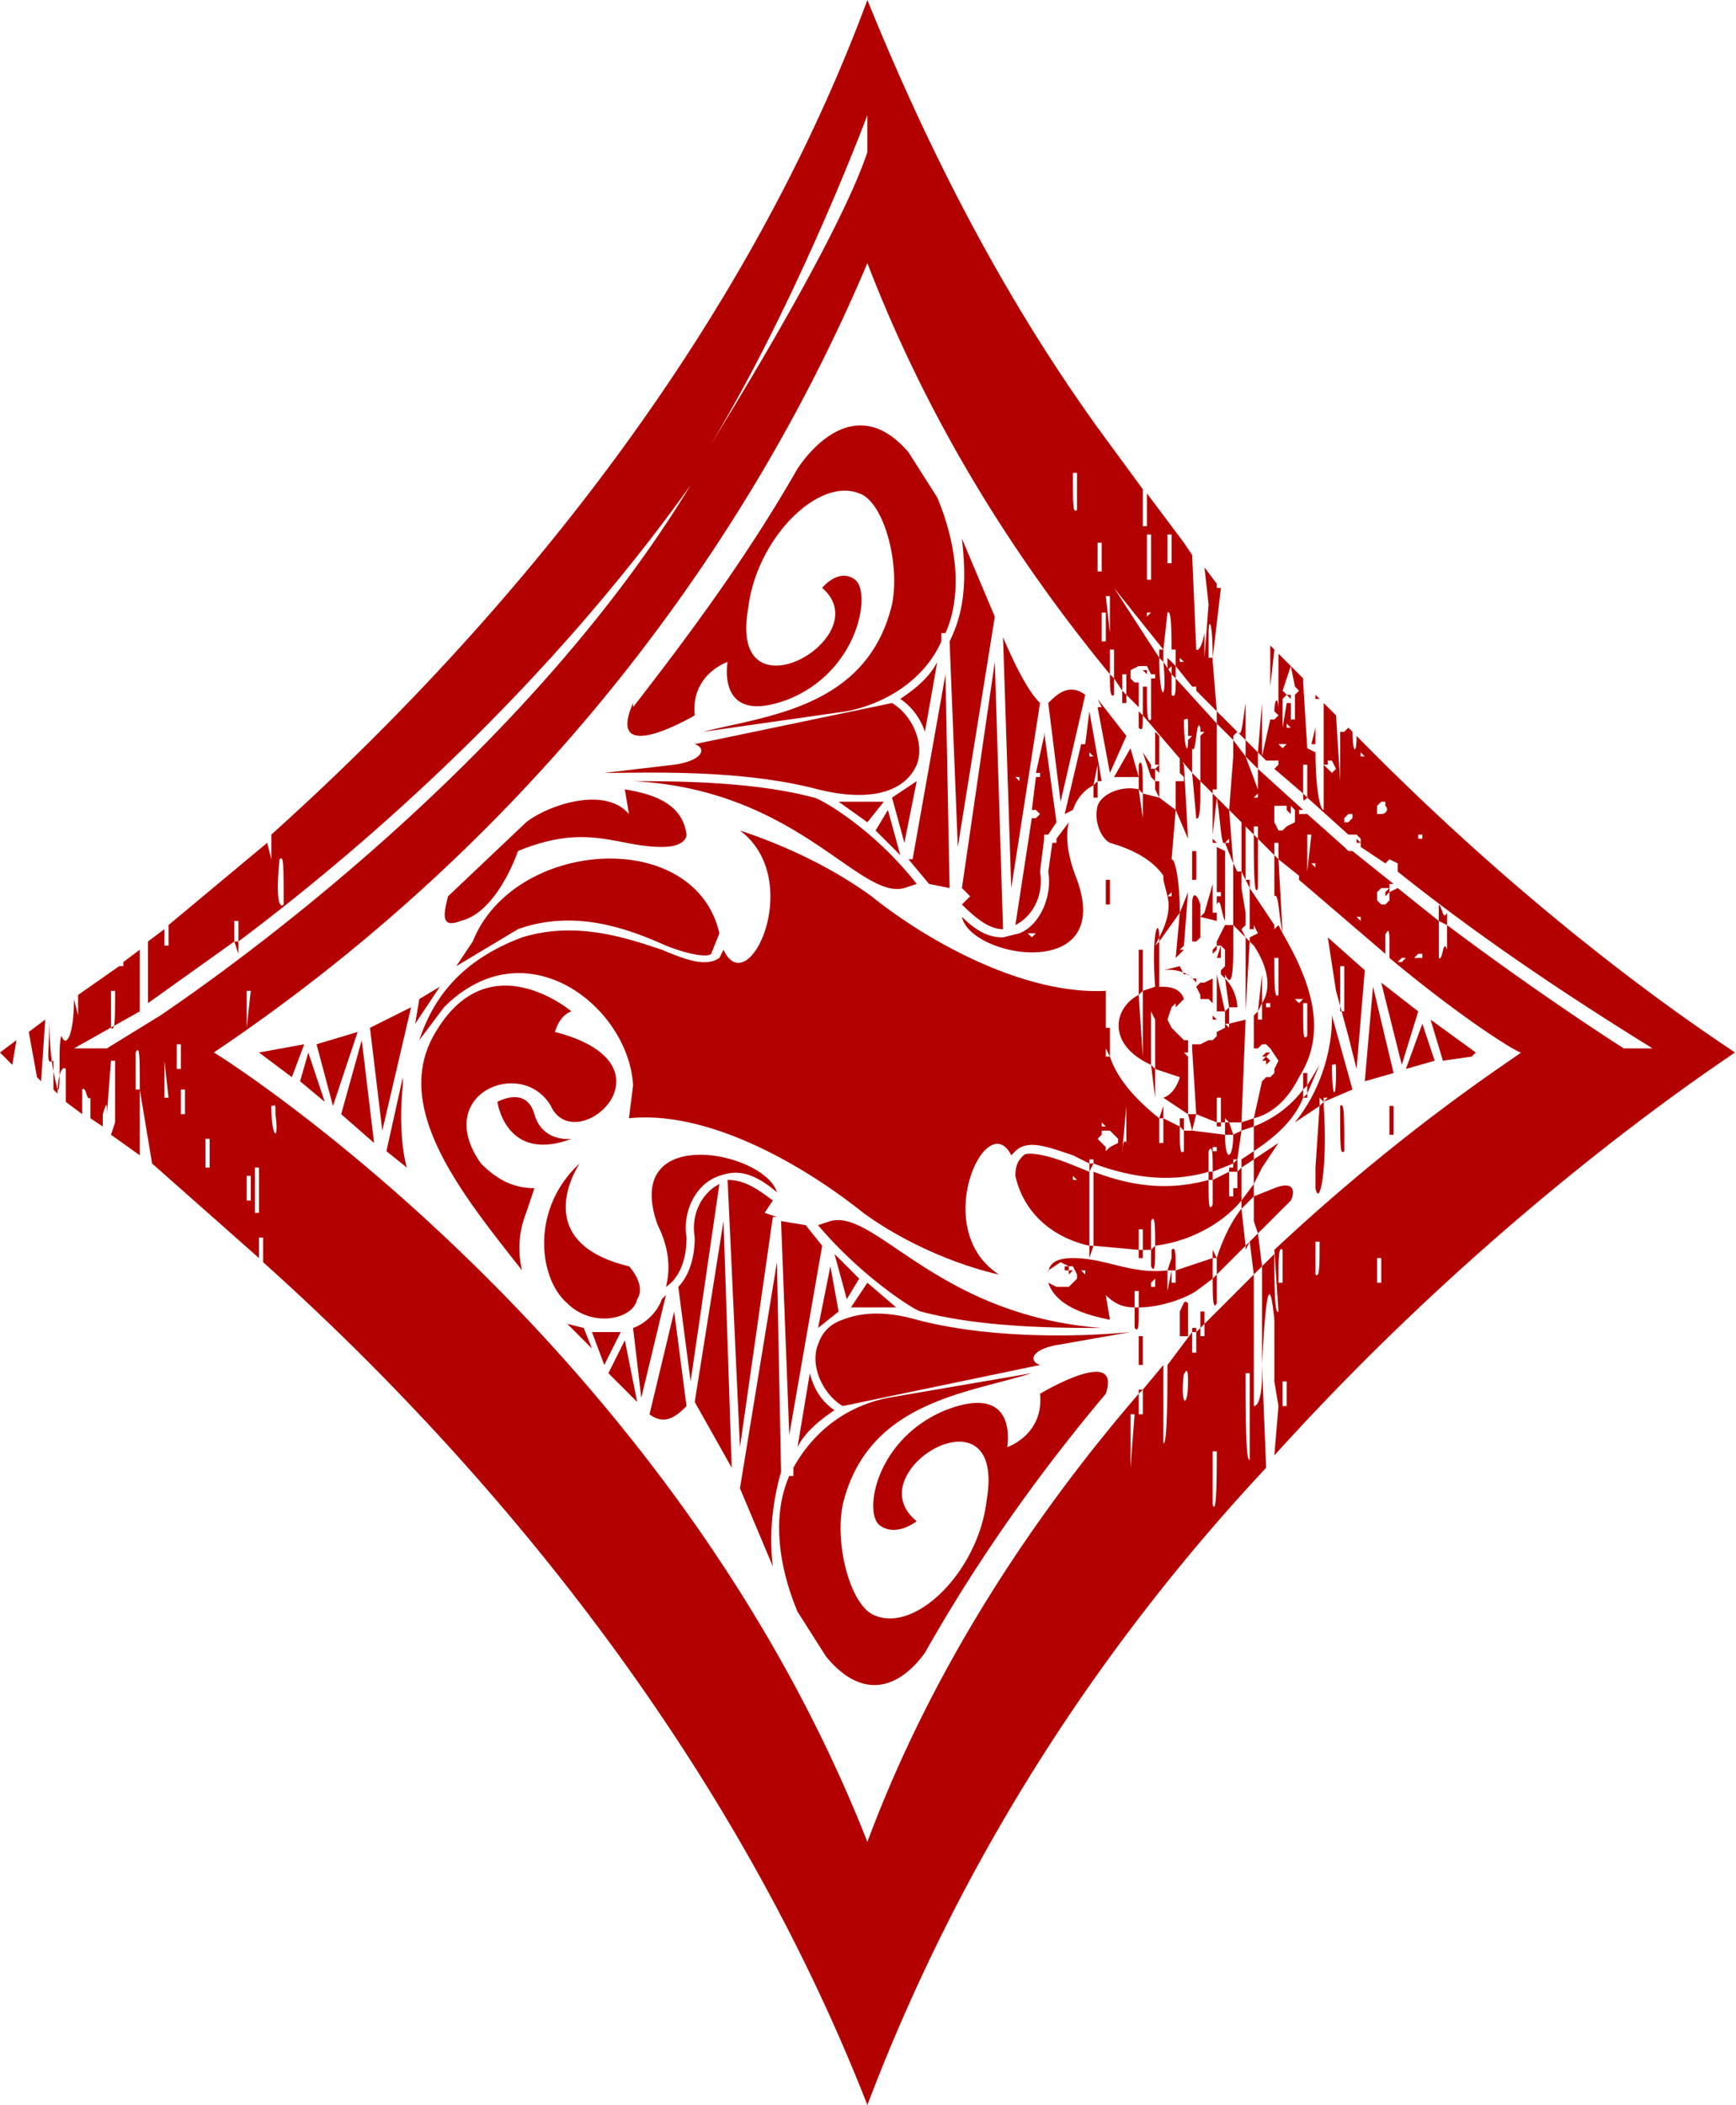 <svg viewBox="0 0 422.3 512" xmlns="http://www.w3.org/2000/svg"><path d="M0 256l4-3-1 6-1-1s0-1 0 0l-2-2zm7-5l4-3-1 15-1-1-2-11zm314-78v-1 1zm-1-4l1 1h-1v-1zm102 87c-1 1-56 36-112 98l1-12-1-6v-15c-1-10-2-9-3 11l1 25c-42 45-75 97-97 155-36-92-99-162-147-205v-6h-1v5l-26-23-3-18c0-8 0-11-1-9v9h1v16l-7-5 1-3v-15h-1l-1 13c0-3 0-3-1 0v3l-3-2v-5c-1 1-1-3-2-2v6l-4-3v-8c-1-1-2 2-2 6l-1-1v-7c-2 1-1-1-1-11 0 10 1 14 2 18 1 1 0-12 1-13 1 3 3 0 3-9l1 4v-5l10-7h1v-1l4-3v15l-16 9h8l13-8v5-5c28-19 92-68 129-129-35 49-78 87-110 111v-5h-1v5l-21 15v-15l4-3v4h1v-5l24-20 1 4v-6C115 159 178 89 211 0c15 37 33 72 56 104l11 15v9h1v-8l9 12 2 3 1 23s1 1 2-4v6l1-13-1-9 3 4v1h1l-2 17v1l1 12-5-5v-1h-1l-4-5v-1s1 0 0 0v-3h-1v3c0-7 0-13-1-12l-1 9-12-15v6-6l11 17c0 11 2 11 1 1l2 3v5c1 1 1-1 1-4l10 11v18-2h-1v1l-3-3v-13c-1-3-1 7-2 5v6l-12-14v-7h1c0 6 0 9 1 8v-11s-1 0 0 0l-1-2h-2l-2 1v2l1 1h1v6l-3-3v-5h-1v4l-2-3v-7h-1v6c-23-28-44-61-59-100-33 78-89 145-159 192 2 1 111 70 159 192 16-43 41-80 66-109v5h1v-6l5-6v19c1 1 1-15 1-19l6-8v5h1v-5l1-1v2h1v-3l12-12v32c1 0 2-2 2-8v-26l3-3c0 7 0 15 1 14l-1-15c32-30 59-47 60-48-1 0-14-8-32-23v-4c0-5-1-1-1-2v5l-21-18v-5 4l-5-4v-4h-1v3l-4-4v-3h-1v2l-2-2-1-1-1-1-2-2 1-13v-4l3 4 3 8v-5l11 10h-1v1h2l9 8 1 1h1l10 8h-1v1h-2l-1 1v2l1 1h1s0-1 0 0l1-1v-2l2-1 10 8v9c1 1 1-5 2-2v-6c24 18 43 30 43 30h7c-21-13-42-27-62-43-1 0 0 0 0 0v-2l-2-1-1 1-6-4v-2h-1l1 1h-1v-1h1l-1-1h-2l-10-9v-8h-1v7l-7-6 1-1v-1h-3l-2-2 1-12v-2 15l2-9h1l1-1-1-1c0-3 1-4 1 0v-14l1 1 2 2-2 6 1 1-1 1v7l1-6h1v4h1v-4-2l1-1-1-1-1-5 1 1 2 2v2-1l1 16 2 1c0 8 1 14 2 14v-26l2 2 1 1 1 16v-12h1l1-1 1 1c0 5 1 6 1 1 49 50 91 76 92 77zm-145-83zm43 4v4h-1l1-4zm6-2v1-1zm-23 5l-2-2c1 1 1 0 2-7v9zm-3-1v1l-2-2-2-2v-3l5 5-1 1zm-1 18l1 13-2-5c-1 1-1-5-2-11l3 3zm1 13l1 2h1v4l1 6v3l-1 1 1 2-3-3v-15zm0 17v4c0 9-1 8-2 6v1l-1-1v-1l1-1v-4l-1-1v3h-1l1-3h-1v-1l1 1-1-1a217 217 0 012-4h2v2zm-1 22l4-1-1 25h-3l-1-1v1h-1v-6h-1v6l-5-2-1-16v-1h2l2-1h1l1-1s0 1 0 0v-1l2-1v-1l1 1v-1zm-10 22l-6-4c3-1 4-5 4-5l-6-2v-12l-1-2v13c-11-5-9-14-3-17l1 15v-16l3-1h1c2 0 5 0 6 3l-2 2v-1l-1 1-1 3 1 2 2 2 1 1h1v3h-1l1 1v14zm9-25h-2v-9l2 9zm-2-22l-4-1 1-1h1-1l2-7v7h1v-4h1v-1h-1v-11l2 1v17c-1-2-1-6-2-4v4zM34 247v-1 1zm-6-6h-1v9c1 1 1-2 1-9zm1 21v7zm10-17v2zm1 13v9h1l-1-9zm4-4h-1v6h1zm1 11h-1v6h1zm6 12h-1v7h1zm7-45l-1-3h1zm3 54h-1v6h1zm0-45h-1v9l1-9zm2 43h-1v11h1zm4-13c0-3 0-2-1-2 0 8 2 9 1 2zm1-62c-1 10 0 12 1 11 0-10 0-12-1-11zm202-55v-9h-1l1 9zm-5 103v-9 9zm-3-142h-1c0 8 0 10 1 9zm3 191v-3h1l-1 3zm0-23l-4-2c-6-2-11-4-14-1l-1 1c-6-12-20 18-3 29-9-2-22-7-33-15-15-12-38-25-57-23l1-8c-1-19-26-39-46-19l-6 8c3-9 9-19 25-25 13-4 25 0 34 3 7 3 11 4 14 2l1-2c6 13 20-17 4-29 9 3 21 8 32 16 15 12 38 24 57 23v16h1c2 6 7 11 12 15v6h1v-6l4 2c0 5 0 7 1 6v-5h2l8 1c0 7 2 6 2 0l2-1-1 7h-1v1l-5 2c0-4 0-7-1-5v5c-10 3-20 1-28-2v-1h-1v1zm1-44v-6zm1-45h-1v-3l1-1zm-1-3c-2 1-4 3-5 6l-2 1 4-17h1l1-8 3 17h-1v-4l-1 5zm2-59h-1v7h1zm0 24h1v-7h-1zm2 101l-1-2v-5h1zm0-37h-1v-6h1zm1-51c-1 1-1-2-1-5l1 1zm0-26zm21 51s0 6-1 5l-1-11 2 2v4zm-1 13v7h-1v-7zm-2-30c0-3 0-2-1-2 0 7 1 9 1 5l1-1h-1v-2zm-5-40h1v-7h-1zm-2 21h1v3l-1-1v-2zm1 58v-3 3zm0-3c-2-3-6-6-13-8-2-1-4-5-3-9 1-3 6-5 10-4l1 7v-6l4 1 4 3-1 12c1 0 2 6 2 13l-5 7v-1c1-2 3-6 2-10h1v-1l-1 1-1-4v-7zm-1-74v-7zm-1 40v-1l1 1v9l-1-1 1-1h-1v-7zm0-8v-9 2h-1v1h1v6zm-2-30h1v-11h-1zm-2 36v-4l1 1c0 3 0 4-1 3zm0-36v-7zm-3 128l-1 11c0 2 0-4 1-2zm0-98h-1v-3l1 1zm0-32v6zm1 83v13-13zm1 122h-1v13l1-13zm0-21v-5h1c0 5 0 6-1 5zm0-5c-3 0-5-1-7-3l1 6c-5-1-13-3-15-9l2 1h3l1-1 1-1v-1l-1-2h-1v1h1l-1 1v-1h-1v-1h1l-2-1-3 2v1c0-2 1-4 6-4 8 0 14 4 23 3v5l1-5v3h1v-3l9-3v5l-4 3c-3 2-9 4-14 4v-4h-1zm1 20h1l-1 1zm1-6h-1v-7h1zm0-26h-1v-2h1zm-1-2l-11-1v-18c8 3 17 5 28 2v1c0 4 0 7 1 5v-6l4-2v6h1v-6 4h1v-4l1-1v8c-5 6-13 10-21 11 0-4 0-8-1-6v7h-2v-5h-1zm0-73h1v10l-1 1v-11zm0-45c1-2 1 2 1 7l-1-1v-6zm4 81l-1-8 1 1v7zm-1 41v-4l1-1c0 4 0 7-1 5zm2-36l1-3v3h-1zm1 60h1-1zm2-26v3h-1l1-3zm0-144l-1 1v-3l1 1v1zm0 142c1-1 1 1 1 5h-1zm1-71l1-11 2-5-1 13-1 1h1l-2 2zm1 39h1v3l-1-1v-2zm0 47c1-2 1-3 2-2v8h-2zm2 17c0-5-1-1-1-2-1 8 1 9 1 2zm0 28v6zm1-41h1v1h-1zm1-84v4-4zm-1-19c0-3 1-3 2 0v8l-1 1h-1v-9zm2 99h1v3l-1 1zm0-77l-1-2 1-1h1l2-1v6l-1-1c0 1 0 0 0 0h-2v-1zm14-26c-1 3-1-7-1-13l1 1zm-3-19v-7zm-3 70v-8 8zm-3 7h-1v-1h1zm-2-45zm0-24v-1l1 1h-1zm1 0zm-1-2v-10l1 1-1 9zm-1-43h1c0-9-1-10-1-6zm1 144l1 2h-1v-2zm1 13c-1 2-1-2-1-6l1-1v7zm0 36h-1v13c1 3 1-8 1-13zm1-32v6zm1 0v6zm1-37h1v1h-1zm1 67v11zm1-37v7zm0-102v-13 13zm3 122h-1c0 9 0 22 1 21v-21zm0-32l-1 2v-1l3-3 1 8-2 2-1-8zm-1-56v-18l1 1-1 17zm0-32h1v2l-2-4v-12l1 1v13zm2 77l5-2c5-2 5 1 4 3l-6 6v-1 1l-2 2-1-3v-6zm2-47c2-3 2-8-2-14l-1-1v-1l2-1-1-2v1h-1v-1h1-1v-9l6 9v1l1-1 1 2c7 12 11 24 4 35-3 6-7 9-11 10l2-9 1-1h1l1-1v-1l1-2-2-3-1-1h-1l-1 1h-1v-8l1-1v2h1v-4zm0-7v7l-1 2 1-9zm1 67v-6zm2-86v-10l1 1 1 18c-1-5-1-10-2-9zm1 24v-9h-1c0 7 0 10 1 9zm-1 62c0-1 0 0 0 0zm2 0c-1-1-1 2-1 8h1zm1 32h-1v6h1zm3-120v-3 1zm2-22c-1 1-1 1-1-1l1 1zm0 73h-1l1-1zm-1 0c-2 5-6 9-12 13v-6c5-2 9-5 12-9v2zm0-6h1v3l-1 1zm1-17h-1c0 8 0 9 1 8zm1-41h-1v9l1-9zm2 99h-1v8c1 1 1-2 1-8zm-1-13v-5l1-15 1-1v1c1 15-1 25-2 20zm1-20l-6 4c8-10 9-21 9-25v-1l5 18-7 3-1-1v2zm2 28zm3-51h1v-11h-1zm-1 15c0-3 0-2-1-2 0 8 1 9 1 2zm0 49zm2-30c-1 1-1-1-1-11 1-1 1 2 1 11zm9 26h-1v6h1zm3-30h-1v-7h1zm11-56c1 1 1 4 2 2v3l-2-1zm-41-53v-10l1 1-1 9zM211 28s-19 51-43 88c0 0 35-55 43-79zm80 211c-3-4-8-3-8-3l4-1 1 2h1l1 1h1v1zm8 6l-1-7c3 3 3 7 3 7h-2zm-18-15l1-1v11h-1c-1-14 1-17 1-12l-1 2zm0-40l-1-1-2-6 2 3v1h1v3zm1 0v-2 2zm-5-1h-6l4-7zm-3-10l-4 9-3-16h1l-1-2 7 9zm-19 33l1-7h1v-1l3-4c-1 4 0 9 2 14 9 25-26 19-28 9 4 4 7 5 10 5l4-1c5-2 8-9 7-15zm9-43l-6 26-3-24c2-2 5-5 9-2zm-7 31l-2 3h-1v1l-1 8c1 6-2 11-6 13l4-26h1l1-1-1-1h-1l1-8h1v-1h-1l2-9v-1zm-4-29l-7 45-2-61c3 7 6 13 9 16zm-9 55c-3 0-6-2-10-6l2-2-2-2 8-55zm-2-76l-9 56-2-50c4-8 4-16 3-25l8 19zm-88 40h-1c11 0 30 0 45 4 1 0 14 7 25 21l-3 1c-11 3-26-24-66-26zm21 37l-2 5c-1 1-6 0-11-2-9-4-22-9-36-4l-15 9 4-6c10-25 54-28 60-2zm44-19l-6-6 3-5zm-2-14l6-4-3 15zm-6 6l-7-5h11zm10 9h1l8-45 1 52-5-1-5-6zm4-31c-1-3-3-6-6-8 3-2 7-5 9-9zm-71-6c14-18 28-37 40-58 4-6 15-18 27-4l7 11c5 12 6 24 2 33h-1v2c-4 9-13 15-23 17l-35 5c16-4 40-6 46-31 2-10-2-25-8-27-10-4-25 11-27 28-5 28 32 7 18-5 0 0 4-5 8-2s1 22-16 29c-18 7-15-9-15-9s-9 3-8 13c0 0-22 13-15-3zm10 14c7-1 8-4 5-5l48-10c5 3 8 10 6 15-3 7-12 9-24 6-19-5-42-4-52-4l17-2zm-55 32l19-18c5-4 19-9 25-2l-1-6c6 1 14 3 15 11 0 1-1 3-6 3-11 0-18-6-35 1 0 0-5 15-14 17-5 2-4-2-3-6zm-46 38l11-2-3 8-8-6zm10 7l2-7 4 12-6-5zm4-9l10-3-6 18zm6 17l5-18 3 25-8-7zm11 9l4-18v2c-1 9 0 17 1 20l-5-4zm-1-5l-3-25 10-5zm9-32l5-3-6 9zm216 23v-2l3-5-3 7zm-126 83l-2-52 6 1 4 5zm5-15c1 4 3 7 6 9-3 2-7 5-9 9zm5-26l2 11-5 4zm1-3l6 6-3 5zm8 7l7 6h-11zm-12-14l3-1c11-3 26 23 66 26h1c-11 0-30 0-45-4-1 0-14-8-25-21zm106-10v-6l6-4-4 6-2 4zm-40-3v18c-9-2-16-8-18-17 0-3 1-4 2-5s6 0 11 2l5 2zm-98 16c0 6-2 10-5 12 1-4 1-9-2-15-9-25 26-18 29-8-7-6-11-5-14-4-6 2-9 9-8 15zm-39-6c-2 5-2 10-1 14-15-19-32-40-21-58 13-22 33-5 33-5-3 1-4 5-4 5 31 8 5 31-1 18-7-12-29-3-17 14 4 4 8 6 13 6l-2 6zm-7-27s7-4 9 3 9 6 9 6c-16 6-18-9-18-9zm20 15s-13 19 12 25c1 1 4 5 2 8-1 5-11 7-17 1-7-6-9-23 3-34zm-3 39l4 1 2 5-6-6zm6 2h7l-4 8zm4 10l4-8 3 15-7-7zm6-11c3-1 6-4 7-7l1-1-6 25zm4 21l6-25 3 23c-2 2-5 5-9 2zm7-31c2-2 4-6 4-12-1-6 2-11 6-13l-7 48zm4 28l7-44 2 60-9-16zm8-54c4 0 7 2 11 5l-2 3 3 1h-1l-8 56zm3 75l9-55 1 51c-2 7-3 15-2 23l-8-19zm89-23c-16 19-31 40-44 63-5 7-14 13-24 1l-7-11c-5-12-6-24-2-33h1v-2c5-9 13-15 23-17l35-6c-16 5-40 7-46 32-2 10 2 25 8 27 10 4 25-11 27-28 5-29-32-7-17 5 0 0-5 4-9 1s-1-21 16-28c18-7 15 9 15 9s9-3 8-13c0 0 20-12 16 0zm-11-12c-7 1-8 4-5 5l-48 10c-5-3-8-10-6-15 1-3 3-5 6-6 5-2 11-2 18 0 19 5 42 4 52 3l-17 3zm44-33l1 9-7 7v-4s2-7 6-12zm23-53l-2-13 9 8-2 24-2-8h1c-1 0 0 0 0 0h-1l-3-11zm7 22l2-23 5 21-7 2zm4-24l9 7-4 13zm6 21l4-11 3 9-7 2zm16-3l-7 1-3-10 11 8-1 1zm-52-74v4l-3-3v-4l3 3zm-7 62v4h-1v-3l1-1zm-34 40v-2h1l-1 2zm21-123v3l-1-1v-3l1 1zm-4 28v4l-1-2v-2h1zm4 7v-7h2v-1l-1-1v-4l1 2 1 18-3-7zm3 20zm2 54l-1 4-1-4h2zm10 11v3h-1v-2l1-1zm-6-67v-10 10zm0 70v2h-1v-2h1zm4-12l1 3h-2v-3h1zm3 21v-2l3-4v3l-3 3zm0-10v-2l3-2v2l-3 2zm0-9v-2l3-1v2l-3 1zm36-42zm-51 77h-1 1zm15-13s-1 0 0 0c0 0 0-1 0 0zm-22 16h1v-2l-1 1v1zm42-45l1-1h-1zm-39 30zm-19 11h-1l1 1zm32-29v-1h-1v1h1zm-11 4s1 0 0 0c0 0 0 1 0 0zm59-51h2v-1h-1l-1 1zm-15 11v-1 1zm12-11l-1 1h1l1-1h-1zm-24 10h-2l1 1 1-1zm-56 43v1h1zm8-6l1-1 2-1v-1l-1-1h-1l1 1-1-1h1l-1-1h-2v1l-1 1 2 2v1zm10-9v-1 1zm29-27v1h1v-1h-1zm30-27l-1 1v-1l1-1zm-7 6h-1l1 1v-1zm-35 25h-1v-1zm-2-4zm-25 30l-1-1v1h1zm80-67zm-82 62v1-1zm81-66c-1 0-1 0 0 0h-1 1zm-3 0v1h1v-1h-1zm-8-8h-1l-1 1v2h1c1 0 2-1 1-2v-1h1-1zm-17 15h-1l1 1v-1zm7-11v1h1l1-1v-1h-1l-1 1zm-3-5v-1 1zm-12 2c0-1 0 0 0 0h-2v4s1 0 0 0l1 2h1l1-1 2-1v-3l-1-1v2l-1-1v-1h-1zm-3 6zm-58 48c-1 0-1 0 0 0h-1 1zm80-67v1h1zm-8 2v1h-1l1 1 1 1 1-1-1-2h-1zm-26 23h-1 1zm1-3h1v-1l-1 1zm8-11v-1l-1 1h1zm7-13h-2l1 1zm1-4l-1-1v1h1zm-39 28zm38-36h1v1l-1-1zm-35 30h-1 1zm14-20l1-1h-1v1zm-40 31h-1 1zm34-38v1-1zm-20 12l-1-1v1h1zm14-13zm8-10l-1-1v1h1zm-10 2h1v1l-1-1zm-30 27v-1h-1l1 1zm6-7s0 1 0 0zm26-34h-1v1zm15 83v-1l1-1v1l-1 1zm-43-5h-2l1 1zm57 31l-1 1v-1h-1l1-1 1 1zm-1-1h-1l1-1h1l-1 1zm-53 54z" fill="#b30000"/></svg>
